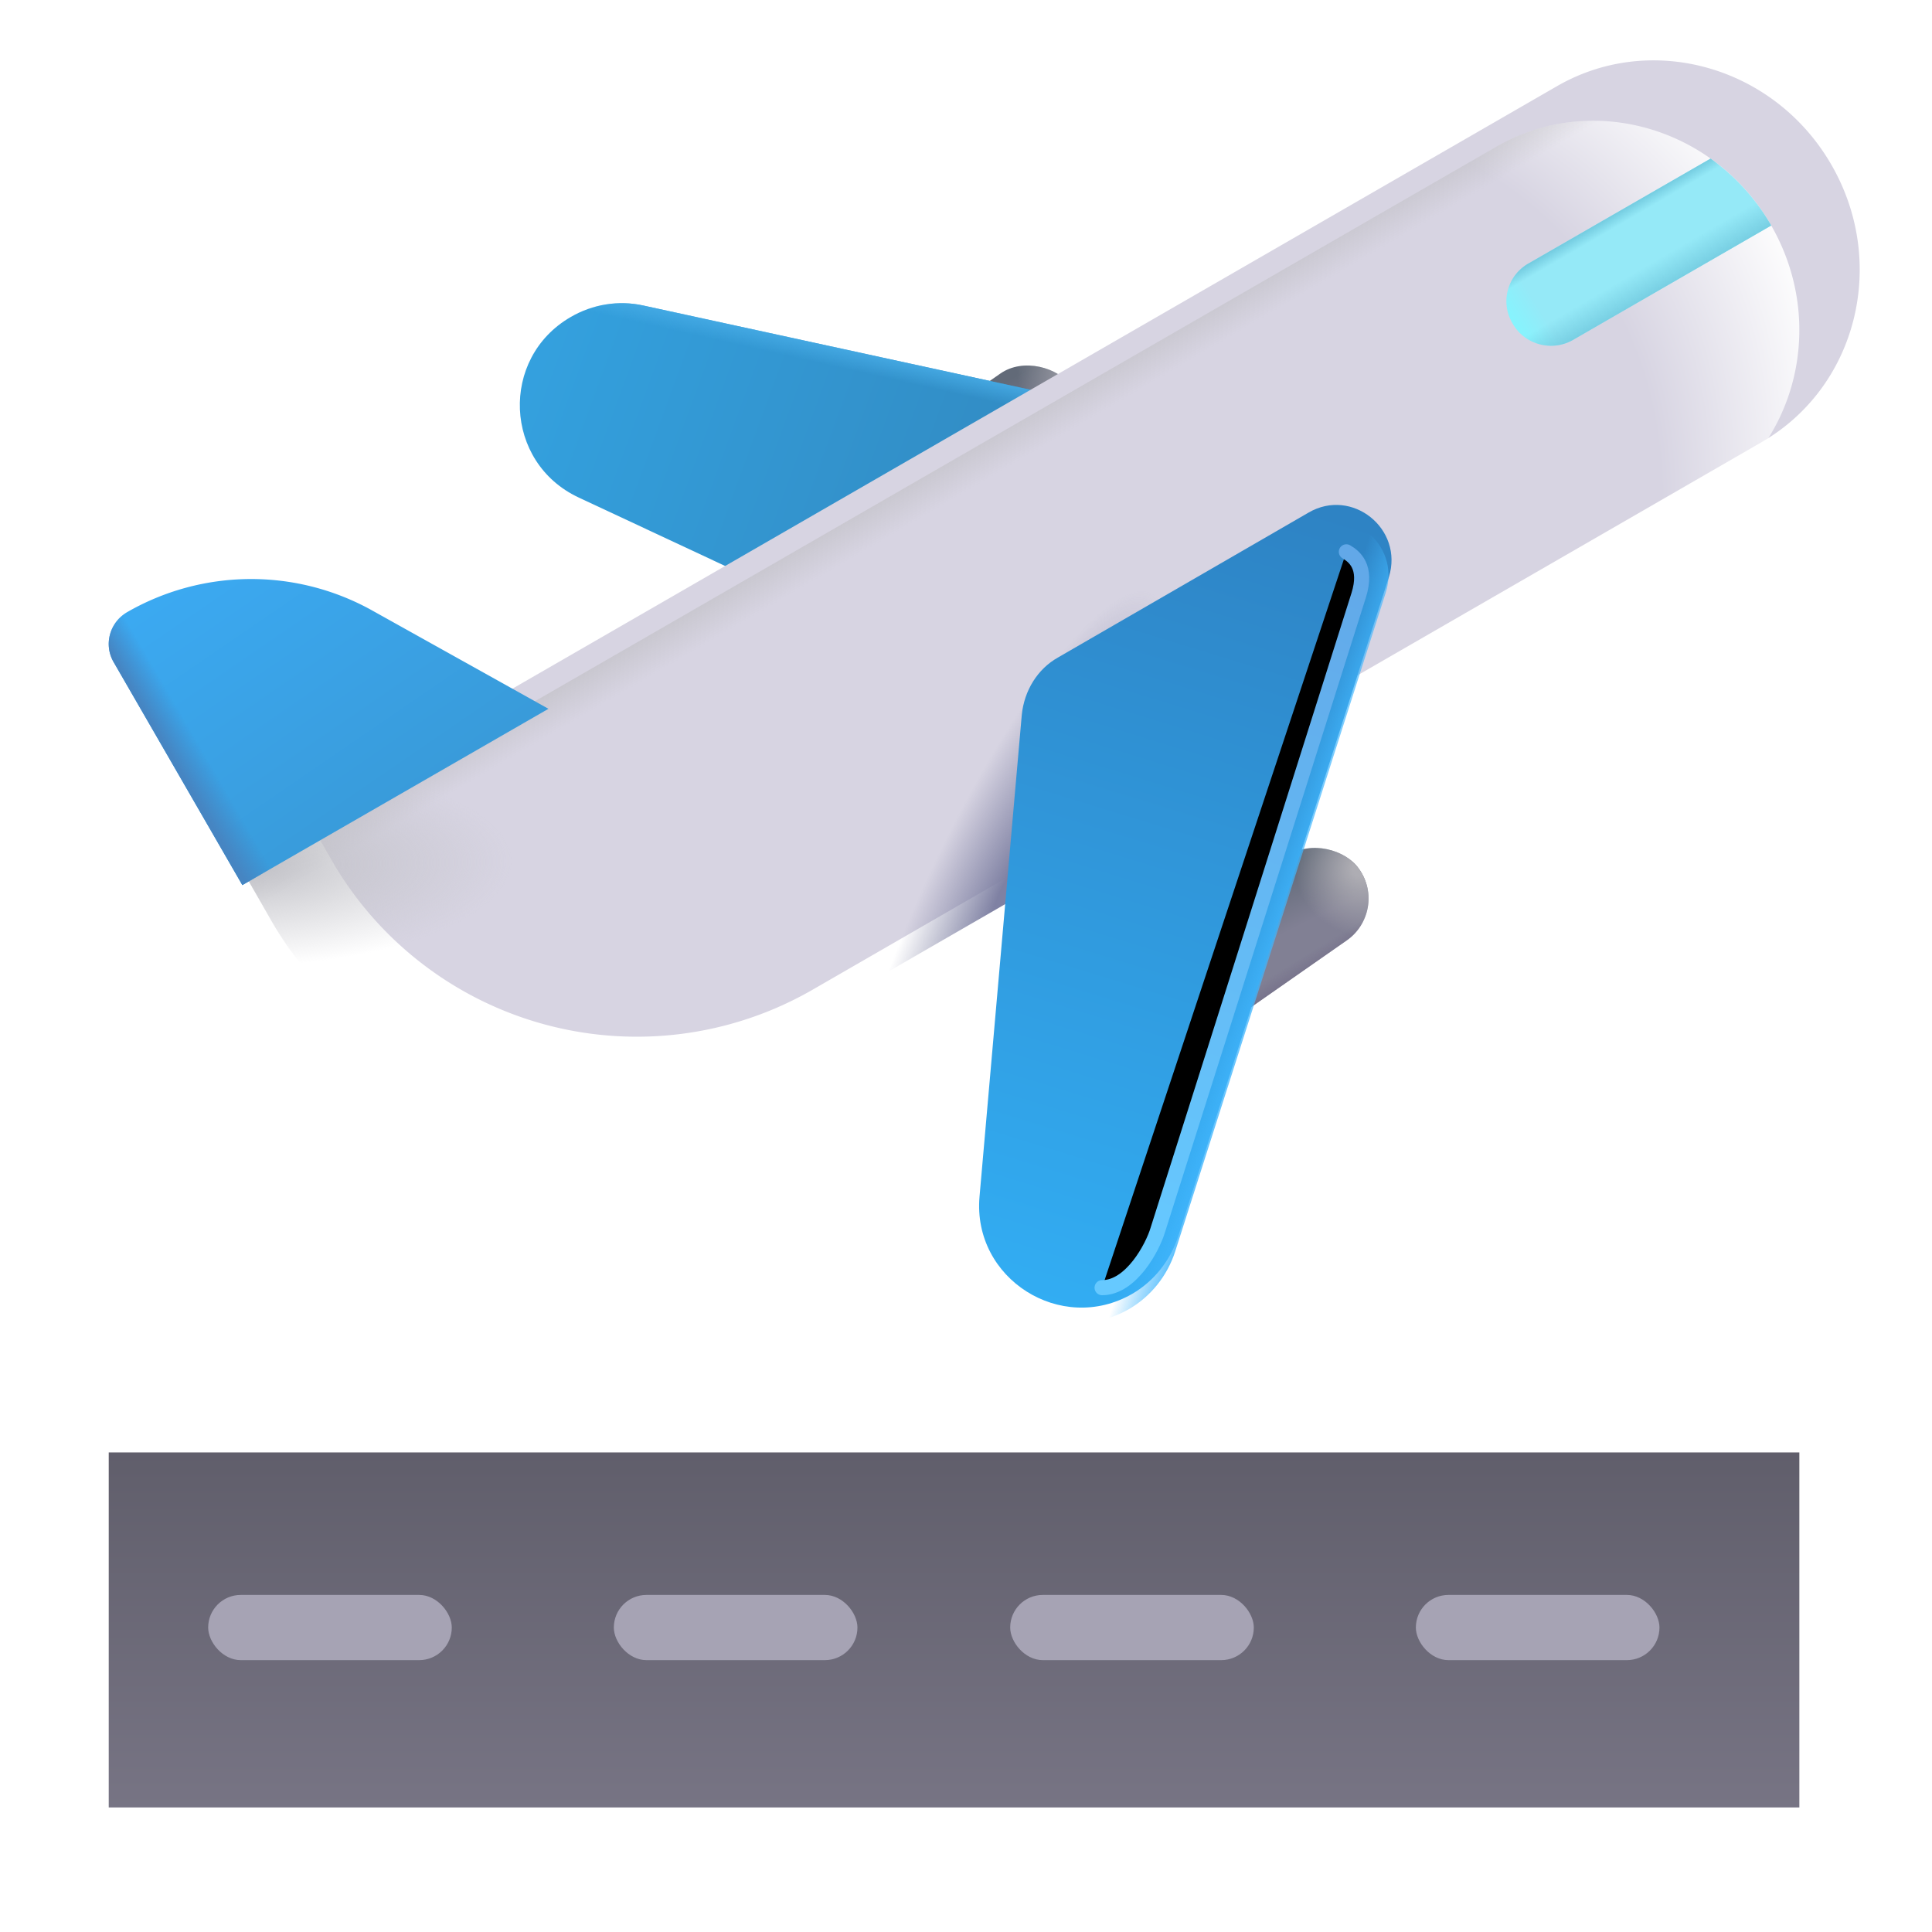 <svg width="100%" height="100%" viewBox="0 0 32 32" xmlns="http://www.w3.org/2000/svg"><rect width="4.275" height="1.705" x="18.517" y="16.141" fill="url(#a)" rx=".844" transform="rotate(-34.906 18.517 16.141)"/><rect width="4.275" height="1.705" x="18.517" y="16.141" fill="url(#b)" rx=".844" transform="rotate(-34.906 18.517 16.141)"/><rect width="4.275" height="1.705" x="18.517" y="16.141" fill="url(#c)" rx=".844" transform="rotate(-34.906 18.517 16.141)"/><rect width="4.275" height="1.705" x="13.754" y="8.151" fill="url(#d)" rx=".844" transform="rotate(-34.906 13.754 8.15)"/><rect width="4.275" height="1.705" x="13.754" y="8.151" fill="url(#e)" rx=".844" transform="rotate(-34.906 13.754 8.15)"/><rect width="4.275" height="1.705" x="13.754" y="8.151" fill="url(#f)" rx=".844" transform="rotate(-34.906 13.754 8.15)"/><path fill="url(#g)" d="M1.801 24.057h28.002v5.88H1.801z"/><g filter="url(#h)"><path fill="url(#i)" d="m17.414 12.3 6.75-3.9-13.51-2.94c-.41-.09-.84-.02-1.2.19-1.18.68-1.11 2.41.13 2.99z"/><path fill="url(#j)" d="m17.414 12.3 6.75-3.9-13.51-2.94c-.41-.09-.84-.02-1.2.19-1.18.68-1.11 2.41.13 2.99z"/></g><g filter="url(#k)"><path fill="#D7D4E2" d="m4.014 14.41.48.84a5.833 5.833 0 0 0 7.97 2.14l15.72-9.07c1.57-.91 2.09-2.96 1.15-4.59s-2.98-2.21-4.55-1.3z"/></g><path fill="url(#l)" d="m4.014 14.41.48.84a5.833 5.833 0 0 0 7.97 2.14l15.72-9.07c1.57-.91 2.09-2.96 1.15-4.59s-2.98-2.21-4.55-1.3z"/><path fill="url(#m)" d="m4.014 14.41.48.84a5.833 5.833 0 0 0 7.97 2.14l15.72-9.07c1.57-.91 2.09-2.96 1.15-4.59s-2.98-2.21-4.55-1.3z"/><path fill="url(#n)" d="m4.014 14.41.48.84a5.833 5.833 0 0 0 7.97 2.14l15.72-9.07c1.57-.91 2.09-2.96 1.15-4.59s-2.98-2.21-4.55-1.3z"/><path fill="url(#o)" d="m4.014 14.41.48.84a5.833 5.833 0 0 0 7.97 2.14l15.72-9.07c1.57-.91 2.09-2.96 1.15-4.59s-2.98-2.21-4.55-1.3z"/><path fill="url(#p)" fill-rule="evenodd" d="M28.333 2.627 25.324 4.36c-.36.2-.48.65-.27 1 .2.35.65.47 1 .27l3.283-1.895-.003-.005a3.5 3.5 0 0 0-1.001-1.103" clip-rule="evenodd"/><path fill="url(#q)" fill-rule="evenodd" d="M28.333 2.627 25.324 4.36c-.36.2-.48.65-.27 1 .2.35.65.47 1 .27l3.283-1.895-.003-.005a3.5 3.5 0 0 0-1.001-1.103" clip-rule="evenodd"/><path fill="url(#r)" fill-rule="evenodd" d="M28.333 2.627 25.324 4.36c-.36.2-.48.65-.27 1 .2.35.65.47 1 .27l3.283-1.895-.003-.005a3.5 3.5 0 0 0-1.001-1.103" clip-rule="evenodd"/><g filter="url(#s)"><path fill="url(#t)" d="m9.084 11.49-2.94-1.64a4.12 4.12 0 0 0-4.04.04c-.29.17-.39.54-.22.83l2.13 3.69z"/><path fill="url(#u)" d="m9.084 11.49-2.94-1.64a4.12 4.12 0 0 0-4.04.04c-.29.17-.39.54-.22.83l2.13 3.69z"/></g><g filter="url(#v)"><path fill="url(#w)" d="m17.474 11.14 4.15-2.4c.72-.42 1.58.27 1.33 1.07l-3.49 10.92c-.13.4-.4.74-.76.95-1.18.68-2.65-.25-2.53-1.61l.7-7.98c.04-.4.26-.76.6-.95"/></g><path fill="url(#x)" d="m17.474 11.14 4.15-2.4c.72-.42 1.58.27 1.33 1.07l-3.49 10.92c-.13.4-.4.74-.76.95-1.18.68-2.65-.25-2.53-1.61l.7-7.98c.04-.4.26-.76.6-.95"/><rect width="4.035" height="1.08" x="3.448" y="26.417" fill="#A6A3B4" rx=".54"/><rect width="4.035" height="1.08" x="10.167" y="26.417" fill="#A6A3B4" rx=".54"/><rect width="4.035" height="1.08" x="16.732" y="26.417" fill="#A6A3B4" rx=".54"/><rect width="4.035" height="1.08" x="23.451" y="26.417" fill="#A6A3B4" rx=".54"/><g filter="url(#y)"><path stroke="url(#z)" stroke-linecap="round" stroke-width=".25" d="M22.3 9.14c.126.074.354.244.204.72-.15.474-2.266 7.171-3.328 10.515-.084.281-.438.953-.922.953"/></g><defs><linearGradient id="a" x1="20.899" x2="20.654" y1="16.145" y2="17.846" gradientUnits="userSpaceOnUse"><stop stop-color="#626A78"/><stop offset=".562" stop-color="#818094"/></linearGradient><linearGradient id="b" x1="21.025" x2="21.043" y1="17.957" y2="17.645" gradientUnits="userSpaceOnUse"><stop stop-color="#75708A"/><stop offset="1" stop-color="#75708A" stop-opacity="0"/></linearGradient><linearGradient id="d" x1="16.136" x2="15.892" y1="8.154" y2="9.855" gradientUnits="userSpaceOnUse"><stop stop-color="#626A78"/><stop offset=".562" stop-color="#818094"/></linearGradient><linearGradient id="e" x1="16.262" x2="16.28" y1="9.967" y2="9.655" gradientUnits="userSpaceOnUse"><stop stop-color="#75708A"/><stop offset="1" stop-color="#75708A" stop-opacity="0"/></linearGradient><linearGradient id="g" x1="15.802" x2="15.802" y1="24.057" y2="29.937" gradientUnits="userSpaceOnUse"><stop stop-color="#605E6B"/><stop offset="1" stop-color="#777484"/></linearGradient><linearGradient id="i" x1="16.435" x2="7.291" y1="8.778" y2="5.433" gradientUnits="userSpaceOnUse"><stop stop-color="#328CC4"/><stop offset="1" stop-color="#34A5E4"/></linearGradient><linearGradient id="j" x1="14.842" x2="14.749" y1="6.263" y2="6.678" gradientUnits="userSpaceOnUse"><stop stop-color="#49AEE8"/><stop offset="1" stop-color="#49AEE8" stop-opacity="0"/></linearGradient><linearGradient id="m" x1="14.243" x2="14.953" y1="7.542" y2="8.754" gradientUnits="userSpaceOnUse"><stop stop-color="#B6B6B7"/><stop offset="1" stop-color="#B6B6B7" stop-opacity="0"/></linearGradient><linearGradient id="p" x1="25.046" x2="30.08" y1="5.503" y2="2.456" gradientUnits="userSpaceOnUse"><stop stop-color="#83F6FF"/><stop offset=".1" stop-color="#95E9F7"/></linearGradient><linearGradient id="q" x1="26.754" x2="26.863" y1="3.516" y2="3.703" gradientUnits="userSpaceOnUse"><stop stop-color="#71C9DE"/><stop offset="1" stop-color="#71C9DE" stop-opacity="0"/></linearGradient><linearGradient id="r" x1="27.519" x2="27.238" y1="4.906" y2="4.422" gradientUnits="userSpaceOnUse"><stop stop-color="#71C9DE"/><stop offset="1" stop-color="#71C9DE" stop-opacity="0"/></linearGradient><linearGradient id="t" x1="6.868" x2="3.794" y1="13.345" y2="8.859" gradientUnits="userSpaceOnUse"><stop offset=".072" stop-color="#399BDA"/><stop offset="1" stop-color="#3BA9F1"/></linearGradient><linearGradient id="u" x1="3.432" x2="3.854" y1="13.277" y2="13.03" gradientUnits="userSpaceOnUse"><stop stop-color="#4685C2"/><stop offset="1" stop-color="#4685C2" stop-opacity="0"/></linearGradient><linearGradient id="w" x1="21.598" x2="17.41" y1="8.613" y2="22.25" gradientUnits="userSpaceOnUse"><stop stop-color="#2E83C4"/><stop offset="1" stop-color="#32AEF4"/></linearGradient><linearGradient id="x" x1="21.293" x2="20.504" y1="15.657" y2="15.394" gradientUnits="userSpaceOnUse"><stop stop-color="#41B6FD"/><stop offset="1" stop-color="#41B6FD" stop-opacity="0"/></linearGradient><linearGradient id="z" x1="22.553" x2="18.747" y1="9.141" y2="20.723" gradientUnits="userSpaceOnUse"><stop stop-color="#62A8E8"/><stop offset="1" stop-color="#66C9FF"/></linearGradient><radialGradient id="c" cx="0" cy="0" r="1" gradientTransform="matrix(-1.047 .007 -.007 -1.122 22.793 17.006)" gradientUnits="userSpaceOnUse"><stop offset=".104" stop-color="#AEADB3"/><stop offset="1" stop-color="#AEADB3" stop-opacity="0"/></radialGradient><radialGradient id="f" cx="0" cy="0" r="1" gradientTransform="rotate(177.789 9.2 4.716)scale(1.363 1.46)" gradientUnits="userSpaceOnUse"><stop offset=".104" stop-color="#AEADB3"/><stop offset="1" stop-color="#AEADB3" stop-opacity="0"/></radialGradient><radialGradient id="l" cx="0" cy="0" r="1" gradientTransform="matrix(20.334 -13.596 7.042 10.532 8.983 16.468)" gradientUnits="userSpaceOnUse"><stop offset=".868" stop-color="#fff" stop-opacity="0"/><stop offset="1" stop-color="#fff"/></radialGradient><radialGradient id="n" cx="0" cy="0" r="1" gradientTransform="rotate(115.547 3.687 12.651)scale(5.507 1.308)" gradientUnits="userSpaceOnUse"><stop offset=".087" stop-color="#7F81A3"/><stop offset="1" stop-color="#7F81A3" stop-opacity="0"/></radialGradient><radialGradient id="o" cx="0" cy="0" r="1" gradientTransform="matrix(4.312 -.094 .036 1.657 4.191 14.344)" gradientUnits="userSpaceOnUse"><stop stop-color="#C2C2C8"/><stop offset="1" stop-color="#C2C2C8" stop-opacity="0"/></radialGradient><filter id="h" width="15.554" height="7.278" x="8.61" y="5.022" color-interpolation-filters="sRGB" filterUnits="userSpaceOnUse"><feFlood flood-opacity="0" result="BackgroundImageFix"/><feBlend in="SourceGraphic" in2="BackgroundImageFix" result="shape"/><feColorMatrix in="SourceAlpha" result="hardAlpha" values="0 0 0 0 0 0 0 0 0 0 0 0 0 0 0 0 0 0 127 0"/><feOffset dy="-.4"/><feGaussianBlur stdDeviation=".2"/><feComposite in2="hardAlpha" k2="-1" k3="1" operator="arithmetic"/><feColorMatrix values="0 0 0 0 0.275 0 0 0 0 0.486 0 0 0 0 0.725 0 0 0 1 0"/><feBlend in2="shape" result="effect1_innerShadow_18_12611"/></filter><filter id="k" width="26.789" height="17.172" x="4.014" y="1" color-interpolation-filters="sRGB" filterUnits="userSpaceOnUse"><feFlood flood-opacity="0" result="BackgroundImageFix"/><feBlend in="SourceGraphic" in2="BackgroundImageFix" result="shape"/><feColorMatrix in="SourceAlpha" result="hardAlpha" values="0 0 0 0 0 0 0 0 0 0 0 0 0 0 0 0 0 0 127 0"/><feOffset dx="1" dy="-1"/><feGaussianBlur stdDeviation="1"/><feComposite in2="hardAlpha" k2="-1" k3="1" operator="arithmetic"/><feColorMatrix values="0 0 0 0 0.573 0 0 0 0 0.529 0 0 0 0 0.722 0 0 0 1 0"/><feBlend in2="shape" result="effect1_innerShadow_18_12611"/></filter><filter id="s" width="7.283" height="5.319" x="1.801" y="9.341" color-interpolation-filters="sRGB" filterUnits="userSpaceOnUse"><feFlood flood-opacity="0" result="BackgroundImageFix"/><feBlend in="SourceGraphic" in2="BackgroundImageFix" result="shape"/><feColorMatrix in="SourceAlpha" result="hardAlpha" values="0 0 0 0 0 0 0 0 0 0 0 0 0 0 0 0 0 0 127 0"/><feOffset dy=".25"/><feGaussianBlur stdDeviation=".125"/><feComposite in2="hardAlpha" k2="-1" k3="1" operator="arithmetic"/><feColorMatrix values="0 0 0 0 0.302 0 0 0 0 0.753 0 0 0 0 1 0 0 0 1 0"/><feBlend in2="shape" result="effect1_innerShadow_18_12611"/></filter><filter id="v" width="6.881" height="13.545" x="16.167" y="8.363" color-interpolation-filters="sRGB" filterUnits="userSpaceOnUse"><feFlood flood-opacity="0" result="BackgroundImageFix"/><feBlend in="SourceGraphic" in2="BackgroundImageFix" result="shape"/><feColorMatrix in="SourceAlpha" result="hardAlpha" values="0 0 0 0 0 0 0 0 0 0 0 0 0 0 0 0 0 0 127 0"/><feOffset dx=".05" dy="-.25"/><feGaussianBlur stdDeviation=".25"/><feComposite in2="hardAlpha" k2="-1" k3="1" operator="arithmetic"/><feColorMatrix values="0 0 0 0 0.184 0 0 0 0 0.439 0 0 0 0 0.784 0 0 0 1 0"/><feBlend in2="shape" result="effect1_innerShadow_18_12611"/></filter><filter id="y" width="5.349" height="13.238" x="17.729" y="8.616" color-interpolation-filters="sRGB" filterUnits="userSpaceOnUse"><feFlood flood-opacity="0" result="BackgroundImageFix"/><feBlend in="SourceGraphic" in2="BackgroundImageFix" result="shape"/><feGaussianBlur result="effect1_foregroundBlur_18_12611" stdDeviation=".2"/></filter></defs></svg>